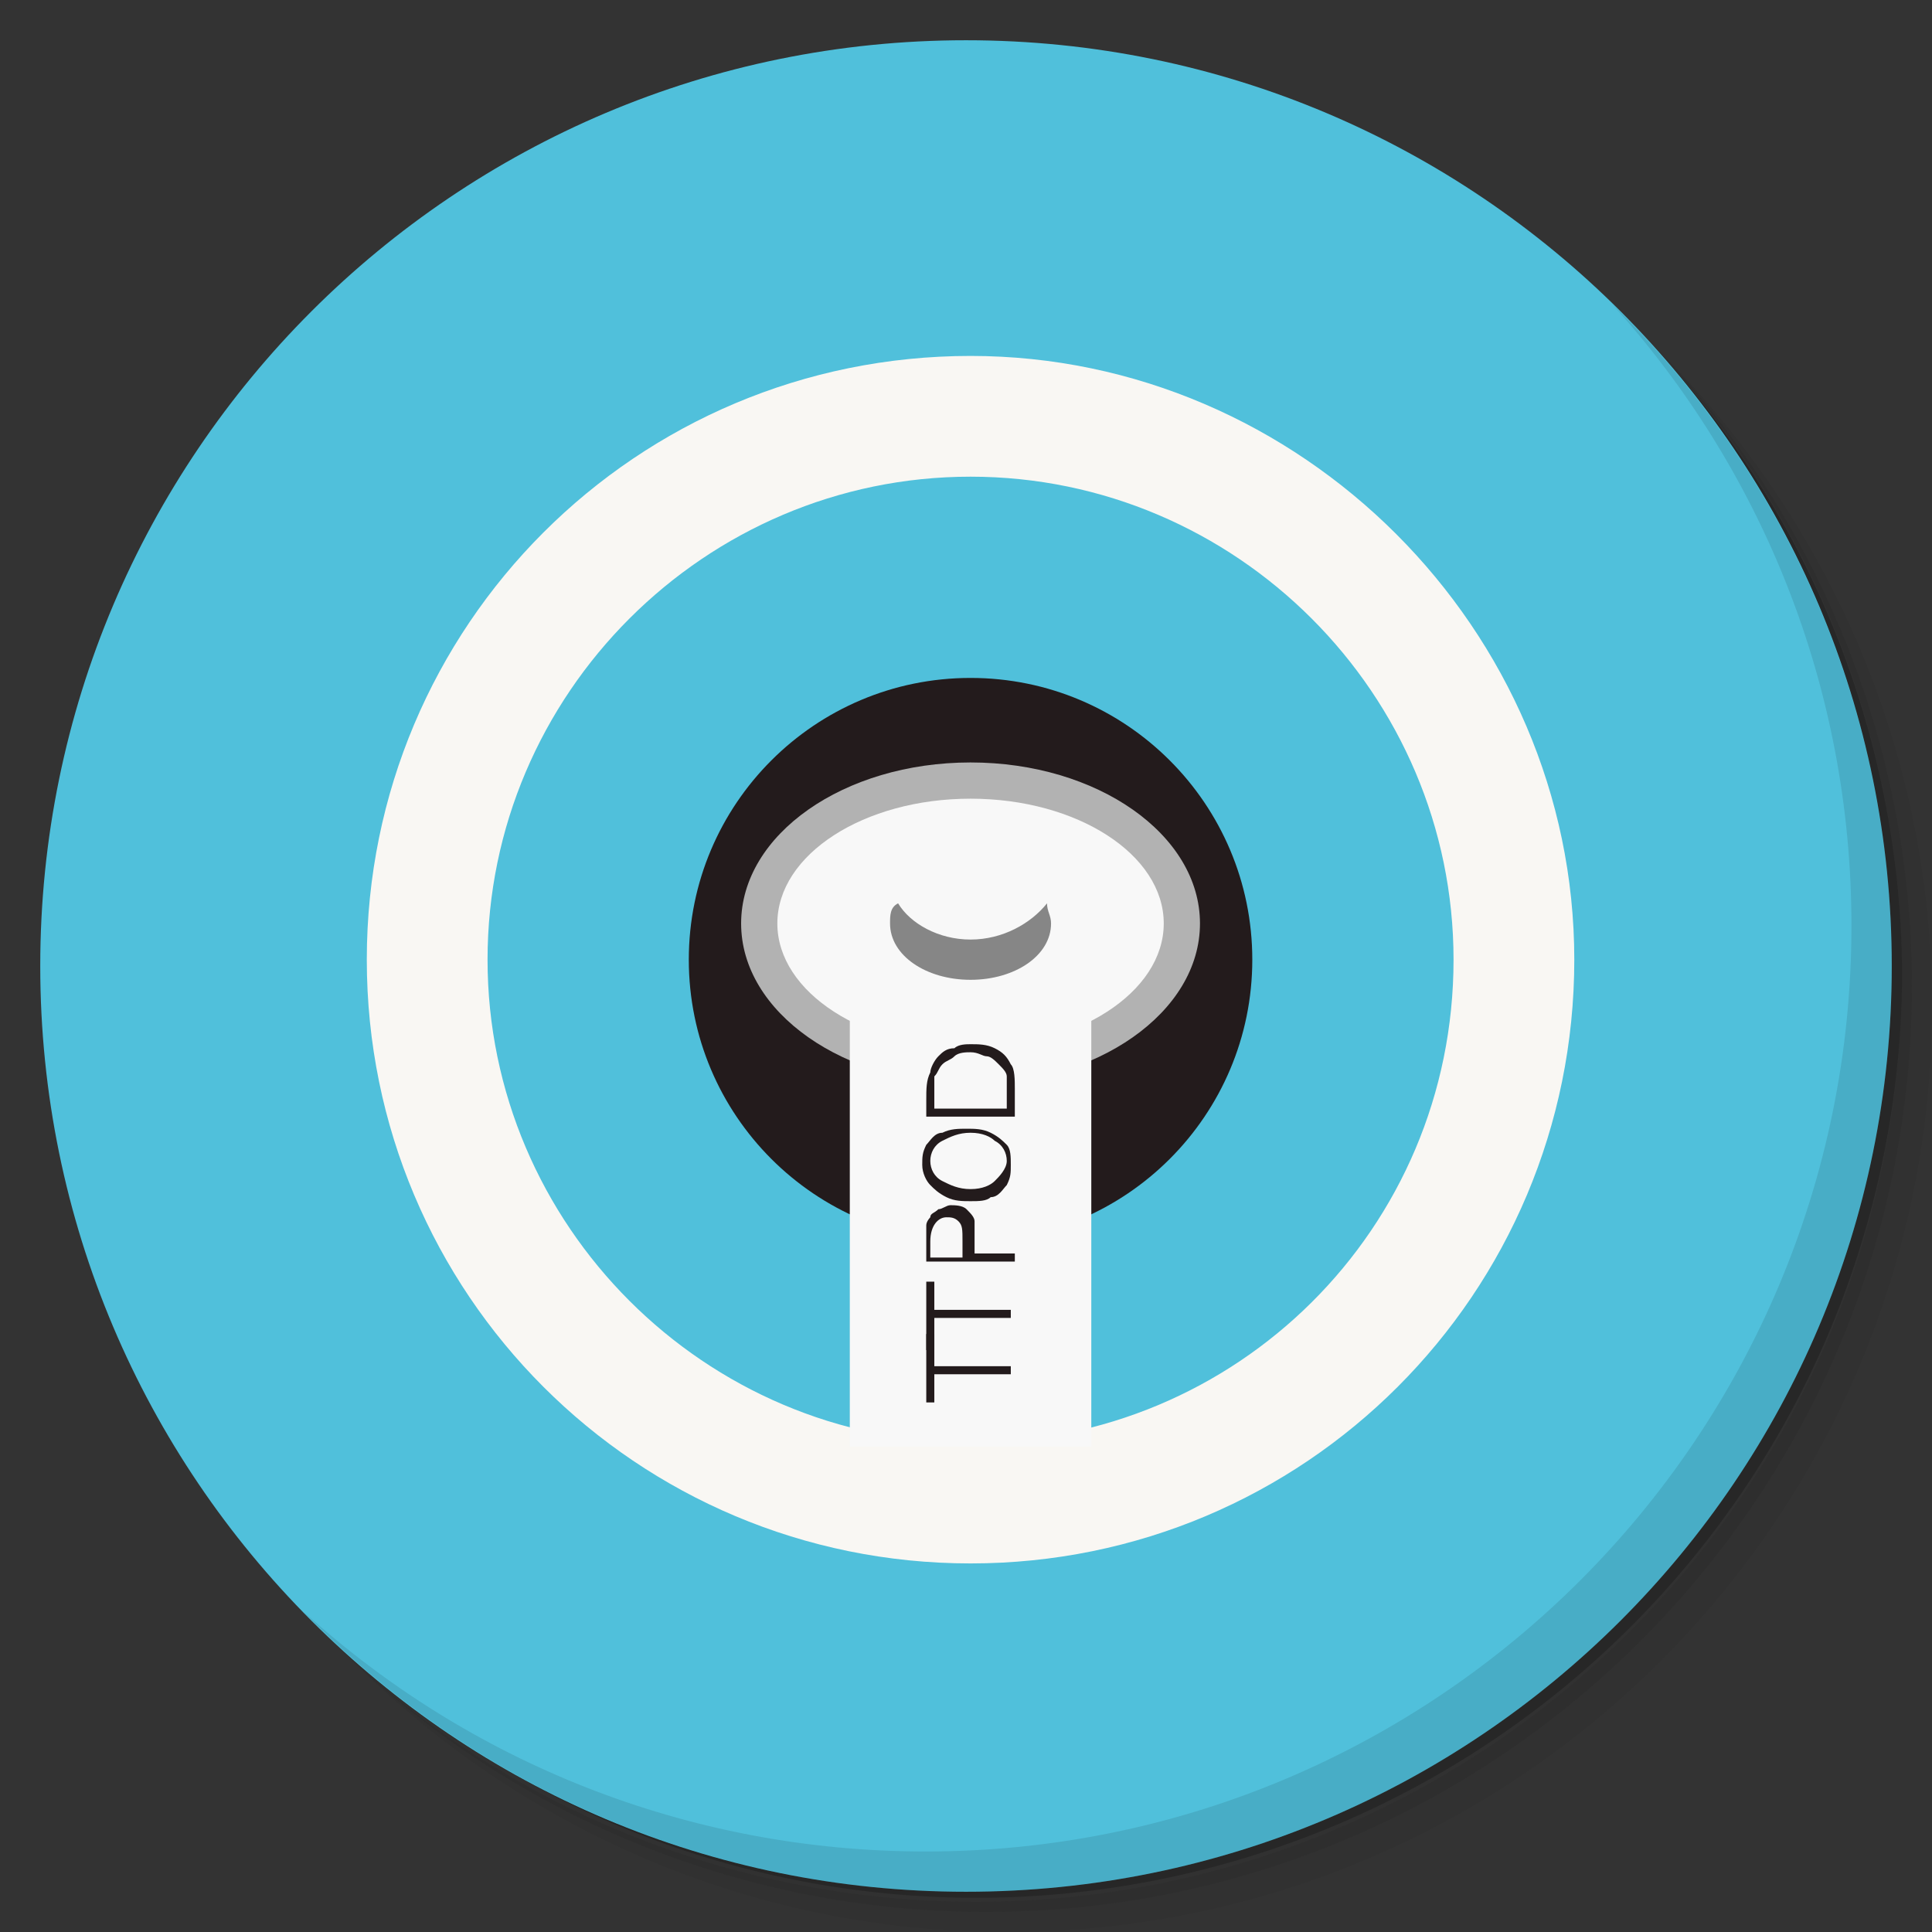 <?xml version="1.0" encoding="UTF-8" standalone="no"?>
<svg
   xmlns:dc="http://purl.org/dc/elements/1.1/"
   xmlns:cc="http://creativecommons.org/ns#"
   xmlns:rdf="http://www.w3.org/1999/02/22-rdf-syntax-ns#"
   xmlns:svg="http://www.w3.org/2000/svg"
   xmlns="http://www.w3.org/2000/svg"
   xmlns:sodipodi="http://sodipodi.sourceforge.net/DTD/sodipodi-0.dtd"
   xmlns:inkscape="http://www.inkscape.org/namespaces/inkscape"
   viewBox="0 0 48 48"
   version="1.1"
   id="svg61"
   sodipodi:docname="apps.com.tianqitong.svg"
   inkscape:version="0.92.2pre0 (973e216, 2017-07-25)">
  <rect x="0" y="0" width="48" height="48" fill="#333333" stroke="none"/>
  <sodipodi:namedview
     pagecolor="#ffffff"
     bordercolor="#666666"
     borderopacity="1"
     objecttolerance="10"
     gridtolerance="10"
     guidetolerance="10"
     inkscape:pageopacity="0"
     inkscape:pageshadow="2"
     inkscape:window-width="1360"
     inkscape:window-height="740"
     id="namedview63"
     showgrid="false"
     inkscape:zoom="4.9166667"
     inkscape:cx="24"
     inkscape:cy="24"
     inkscape:window-x="0"
     inkscape:window-y="0"
     inkscape:window-maximized="1"
     inkscape:current-layer="svg61" />
  <defs
     id="defs17">
    <linearGradient
       id="linearGradient3764"
       x1="1"
       x2="47"
       gradientUnits="userSpaceOnUse"
       gradientTransform="rotate(-90,24,24)">
      <stop
         stop-color="#01a0db"
         stop-opacity="1"
         id="stop2" />
      <stop
         offset="1"
         stop-color="#01b1ef"
         stop-opacity="1"
         id="stop4" />
    </linearGradient>
    <clipPath
       id="clipPath-920428438">
      <g
         transform="translate(0,-1004.362)"
         id="g9">
        <path
           d="m -24 13 c 0 1.105 -0.672 2 -1.5 2 -0.828 0 -1.5 -0.895 -1.5 -2 0 -1.105 0.672 -2 1.5 -2 0.828 0 1.5 0.895 1.5 2 z"
           transform="matrix(15.333,0,0,11.5,415,878.862)"
           fill="#1890d0"
           id="path7" />
      </g>
    </clipPath>
    <clipPath
       id="clipPath-936246283">
      <g
         transform="translate(0,-1004.362)"
         id="g14">
        <path
           d="m -24 13 c 0 1.105 -0.672 2 -1.5 2 -0.828 0 -1.5 -0.895 -1.5 -2 0 -1.105 0.672 -2 1.5 -2 0.828 0 1.5 0.895 1.5 2 z"
           transform="matrix(15.333,0,0,11.5,415,878.862)"
           fill="#1890d0"
           id="path12" />
      </g>
    </clipPath>
  </defs>
  <g
     id="g25">
    <path
       d="m 36.31 5 c 5.859 4.062 9.688 10.831 9.688 18.5 c 0 12.426 -10.07 22.5 -22.5 22.5 c -7.669 0 -14.438 -3.828 -18.5 -9.688 c 1.037 1.822 2.306 3.499 3.781 4.969 c 4.085 3.712 9.514 5.969 15.469 5.969 c 12.703 0 23 -10.298 23 -23 c 0 -5.954 -2.256 -11.384 -5.969 -15.469 c -1.469 -1.475 -3.147 -2.744 -4.969 -3.781 z m 4.969 3.781 c 3.854 4.113 6.219 9.637 6.219 15.719 c 0 12.703 -10.297 23 -23 23 c -6.081 0 -11.606 -2.364 -15.719 -6.219 c 4.16 4.144 9.883 6.719 16.219 6.719 c 12.703 0 23 -10.298 23 -23 c 0 -6.335 -2.575 -12.06 -6.719 -16.219 z"
       opacity="0.05"
       id="path19" />
    <path
       d="m 41.28 8.781 c 3.712 4.085 5.969 9.514 5.969 15.469 c 0 12.703 -10.297 23 -23 23 c -5.954 0 -11.384 -2.256 -15.469 -5.969 c 4.113 3.854 9.637 6.219 15.719 6.219 c 12.703 0 23 -10.298 23 -23 c 0 -6.081 -2.364 -11.606 -6.219 -15.719 z"
       opacity="0.1"
       id="path21" />
    <path
       d="m 31.25 2.375 c 8.615 3.154 14.75 11.417 14.75 21.13 c 0 12.426 -10.07 22.5 -22.5 22.5 c -9.708 0 -17.971 -6.135 -21.12 -14.75 a 23 23 0 0 0 44.875 -7 a 23 23 0 0 0 -16 -21.875 z"
       opacity="0.2"
       id="path23" />
  </g>
  <path
     inkscape:connector-curvature="0"
     style="fill:#50c0db;fill-opacity:1"
     id="path27"
     d="M 24,1 C 36.703,1 47,11.297 47,24 47,36.703 36.703,47 24,47 11.297,47 1,36.703 1,24 1,11.297 11.297,1 24,1 Z" />
  <g
     id="g31" />
  <g
     id="g59">
    <path
       d="m 40.03 7.531 c 3.712 4.084 5.969 9.514 5.969 15.469 0 12.703 -10.297 23 -23 23 c -5.954 0 -11.384 -2.256 -15.469 -5.969 4.178 4.291 10.01 6.969 16.469 6.969 c 12.703 0 23 -10.298 23 -23 0 -6.462 -2.677 -12.291 -6.969 -16.469 z"
       opacity="0.1"
       id="path57" />
  </g>
  <g
     id="g959"
     transform="translate(-81.356,9.559)">
    <path
       id="path75"
       d="m 105.469,-0.716 c -8.3,0 -15,6.7 -15,15 0,8.3 6.7,15 15,15 8.3,0 15,-6.7 15,-15 0,-8.2 -6.8,-15 -15,-15 z m 0,27 c -6.6,0 -12,-5.4 -12,-12 0,-6.6 5.4,-12 12,-12 6.6,0 12,5.4 12,12 0,6.7 -5.4,12 -12,12 z"
       inkscape:connector-curvature="0"
       style="fill:#f9f7f3" />
    <circle
       id="circle77"
       r="7"
       cy="14.284"
       cx="105.469"
       style="fill:#231b1c" />
    <ellipse
       id="ellipse79"
       ry="4"
       rx="5.7"
       cy="13.384"
       cx="105.469"
       style="fill:#b2b2b2" />
    <ellipse
       id="ellipse81"
       ry="3.1"
       rx="4.8"
       cy="13.384"
       cx="105.469"
       style="fill:#f8f8f8" />
    <rect
       id="rect83"
       height="13"
       width="6"
       y="13.384"
       x="102.469"
       style="fill:#f8f8f8" />
    <path
       id="path85"
       d="m 105.469,13.784 c -0.8,0 -1.5,-0.4 -1.8,-0.9 -0.2,0.1 -0.2,0.3 -0.2,0.5 0,0.8 0.9,1.4 2,1.4 1.1,0 2,-0.6 2,-1.4 0,-0.2 -0.1,-0.3 -0.1,-0.5 -0.4,0.5 -1.1,0.9 -1.9,0.9 z"
       inkscape:connector-curvature="0"
       style="fill:#868686" />
    <g
       transform="translate(81.469,-9.616)"
       id="g97">
      <path
         id="path87"
         d="m 23.1,33.6 h -0.2 v -1.7 h 0.2 v 0.7 H 25 v 0.2 h -1.9 z"
         inkscape:connector-curvature="0"
         style="fill:#231b1c" />
      <path
         id="path89"
         d="m 23.1,34.9 h -0.2 v -1.7 h 0.2 V 34 H 25 v 0.2 h -1.9 z"
         inkscape:connector-curvature="0"
         style="fill:#231b1c" />
      <path
         id="path91"
         d="m 22.9,31.6 v -0.5 c 0,-0.3 0,-0.5 0,-0.6 0,-0.1 0.1,-0.2 0.1,-0.2 0,-0.1 0.1,-0.1 0.2,-0.2 0.1,0 0.2,-0.1 0.3,-0.1 0.1,0 0.3,0 0.4,0.1 0.1,0.1 0.2,0.2 0.2,0.3 0,0.1 0,0.4 0,0.6 v 0.2 h 1 v 0.2 h -2.2 z m 0.2,-0.3 h 0.7 v -0.4 c 0,-0.3 0,-0.4 -0.1,-0.5 -0.1,-0.1 -0.2,-0.1 -0.3,-0.1 -0.2,0 -0.4,0.2 -0.4,0.6 v 0.4 z"
         inkscape:connector-curvature="0"
         style="fill:#231b1c" />
      <path
         id="path93"
         d="m 24,29.9 c -0.2,0 -0.4,0 -0.6,-0.1 -0.2,-0.1 -0.3,-0.2 -0.4,-0.3 -0.1,-0.1 -0.2,-0.3 -0.2,-0.5 0,-0.2 0,-0.3 0.1,-0.5 0.1,-0.1 0.2,-0.3 0.4,-0.3 0.2,-0.1 0.4,-0.1 0.6,-0.1 0.2,0 0.4,0 0.6,0.1 0.2,0.1 0.3,0.2 0.4,0.3 0.1,0.1 0.1,0.3 0.1,0.5 0,0.2 0,0.3 -0.1,0.5 -0.1,0.1 -0.2,0.3 -0.4,0.3 -0.1,0.1 -0.3,0.1 -0.5,0.1 z m 0,-1.7 c -0.3,0 -0.5,0.1 -0.7,0.2 -0.2,0.1 -0.3,0.3 -0.3,0.5 0,0.2 0.1,0.4 0.3,0.5 0.2,0.1 0.4,0.2 0.7,0.2 0.3,0 0.5,-0.1 0.6,-0.2 0.1,-0.1 0.3,-0.3 0.3,-0.5 0,-0.2 -0.1,-0.4 -0.3,-0.5 -0.1,-0.1 -0.3,-0.2 -0.6,-0.2 z"
         inkscape:connector-curvature="0"
         style="fill:#231b1c" />
      <path
         id="path95"
         d="m 25.1,27.8 h -2.2 v -0.4 c 0,-0.3 0,-0.5 0.1,-0.7 0,-0.1 0.1,-0.3 0.2,-0.4 0.1,-0.1 0.2,-0.2 0.4,-0.2 C 23.7,26 23.9,26 24,26 c 0.2,0 0.4,0 0.6,0.1 0.2,0.1 0.3,0.2 0.4,0.4 0.1,0.1 0.1,0.4 0.1,0.6 z m -0.2,-0.2 v -0.2 c 0,-0.3 0,-0.4 0,-0.6 0,-0.1 -0.1,-0.2 -0.2,-0.3 -0.1,-0.1 -0.2,-0.2 -0.3,-0.2 -0.1,0 -0.2,-0.1 -0.4,-0.1 -0.1,0 -0.3,0 -0.4,0.1 -0.1,0.1 -0.2,0.1 -0.3,0.2 -0.1,0.1 -0.1,0.2 -0.2,0.3 0,0.1 0,0.3 0,0.6 v 0.2 z"
         inkscape:connector-curvature="0"
         style="fill:#231b1c" />
    </g>
  </g>
</svg>
